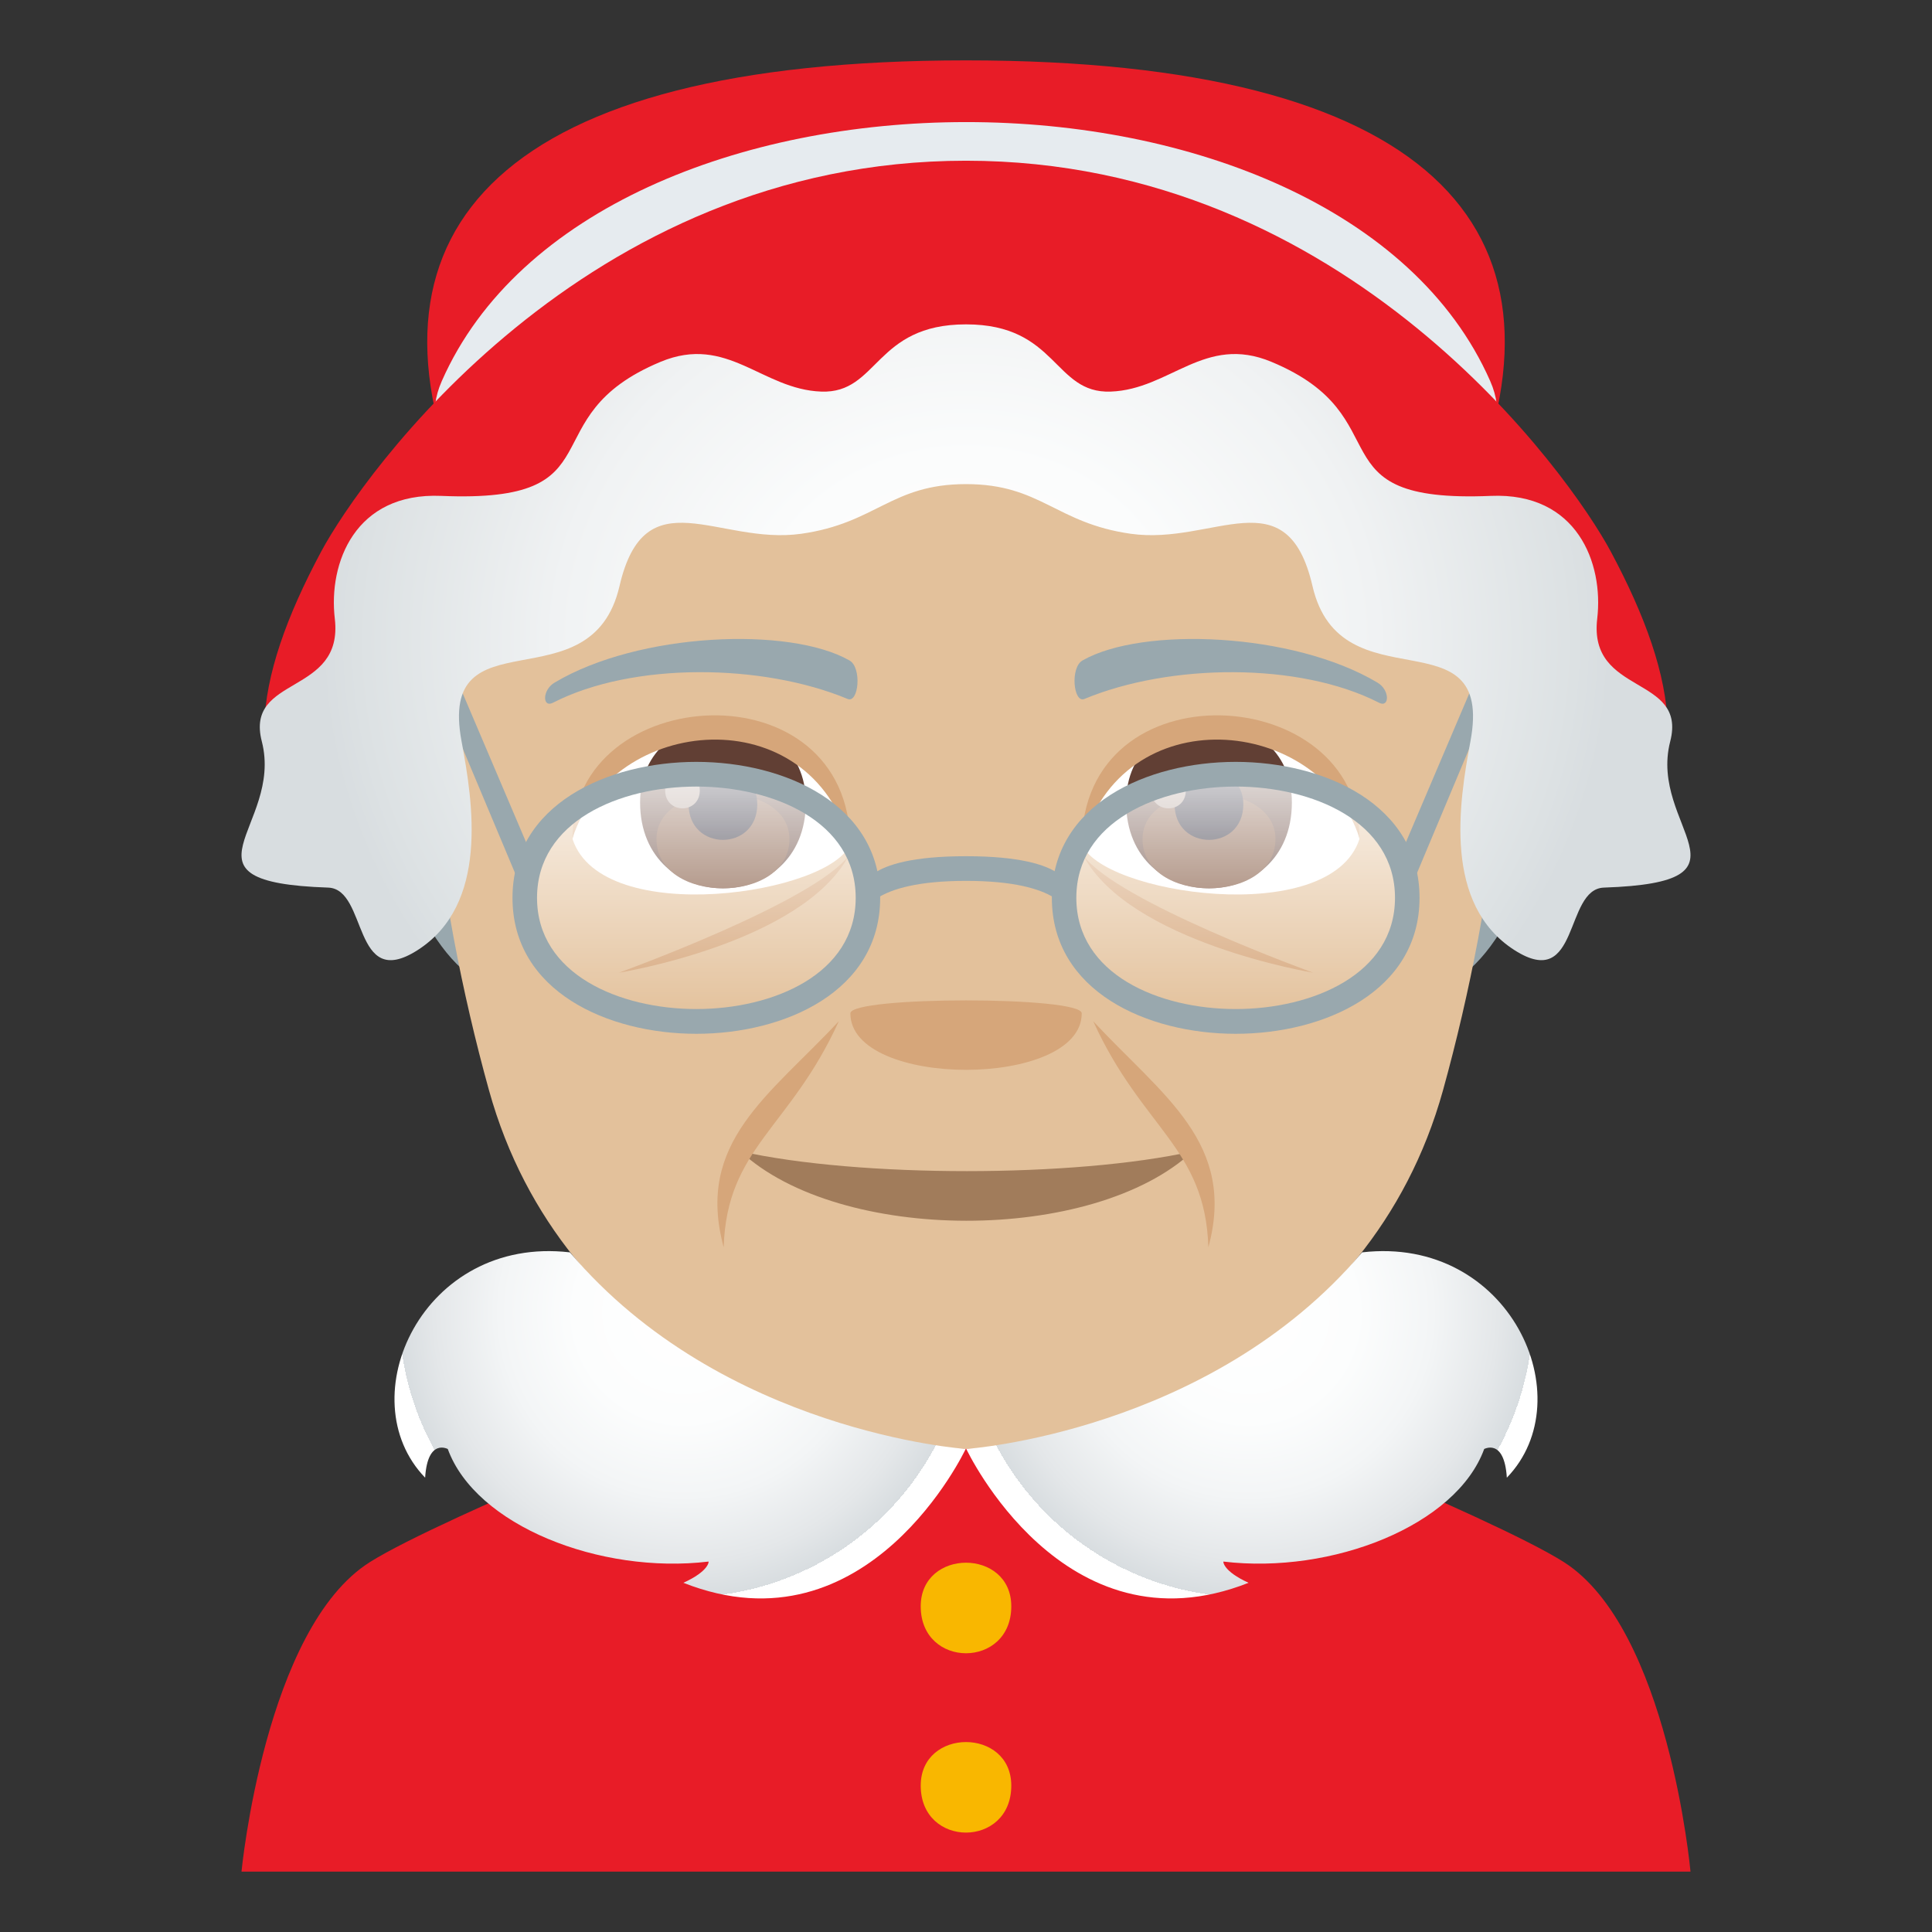 <?xml version="1.0" encoding="utf-8"?>
<!-- Generator: Adobe Illustrator 15.0.0, SVG Export Plug-In . SVG Version: 6.00 Build 0)  -->
<!DOCTYPE svg PUBLIC "-//W3C//DTD SVG 1.1//EN" "http://www.w3.org/Graphics/SVG/1.1/DTD/svg11.dtd">
<svg version="1.1" id="Layer_1" xmlns:x="http://ns.adobe.com/Extensibility/1.0/" xmlns:i="http://ns.adobe.com/AdobeIllustrator/10.0/" xmlns:graph="http://ns.adobe.com/Graphs/1.0/"
	 xmlns="http://www.w3.org/2000/svg" xmlns:xlink="http://www.w3.org/1999/xlink" xmlns:a="http://ns.adobe.com/AdobeSVGViewerExtensions/3.0/"
	 x="0px" y="0px" width="64px" height="64px" viewBox="0 0 64 64" enable-background="new 0 0 64 64" xml:space="preserve">
<rect x="0" y="0" width="64" height="64" fill="#333333" stroke="none"/>
<path fill="#E81C27" d="M12.254,51.746c2.402-1.514,12.363-5.506,12.363-5.506h14.839c0,0,9.951,3.986,12.342,5.502
	C55.268,53.943,56,62,56,62H8C8,62,8.774,53.936,12.254,51.746z"/>
<path fill="#E81C27" d="M15.262,16.281C11.684,7.543,16.631,2,32,2c15.365,0,20.318,5.543,16.738,14.281
	C46.492,21.764,17.506,21.756,15.262,16.281z"/>
<path fill="#E6EBEF" d="M49.365,12.623c3.713,8.43-38.443,8.43-34.73,0C19.668,1.199,44.318,1.17,49.365,12.623z"/>
<path fill="#E81C27" d="M53.359,18.271C57.93,26.809,55.426,32.223,32,32.223c-23.428,0-25.93-5.414-21.361-13.951
	C11.975,15.775,19.333,5.324,32,5.324C44.668,5.324,52.023,15.775,53.359,18.271z"/>
<path fill="#99A8AE" d="M15.27,21.732c-5.592-1.008-1.223,14.602,3.156,10.297C20.456,30.033,17.887,22.203,15.27,21.732z"/>
<path fill="#99A8AE" d="M48.73,21.732c-2.617,0.471-5.184,8.301-3.154,10.297C49.957,36.334,54.32,20.725,48.73,21.732z"/>
<path fill="#E3C19B" d="M14.428,26.545c0.152,2.602,0.875,6.355,1.77,9.57C18.62,44.844,27.268,47.998,32,47.998
	c4.73,0,13.38-3.154,15.802-11.883c0.893-3.215,1.617-6.969,1.77-9.57C50.623,8.252,13.374,8.252,14.428,26.545z"/>
<path fill="#99A8AE" d="M45.625,22.609c-2.785-1.66-7.783-1.863-9.762-0.732c-0.42,0.227-0.305,1.428,0.059,1.277
	c2.818-1.174,7.113-1.232,9.76,0.125C46.037,23.459,46.045,22.85,45.625,22.609z"/>
<path fill="#99A8AE" d="M18.377,22.609c2.785-1.66,7.781-1.863,9.76-0.732c0.42,0.227,0.309,1.428-0.057,1.277
	c-2.818-1.174-7.111-1.234-9.762,0.125C17.963,23.459,17.958,22.85,18.377,22.609z"/>
<path fill="#A17C5B" d="M24.528,38.139c3.277,3.057,11.681,3.076,14.984,0C35.598,39.012,28.471,39.016,24.528,38.139z"/>
<path fill="#D6A67A" d="M35.834,33.568c0,2.496-7.664,2.496-7.664,0C28.17,32.996,35.834,32.996,35.834,33.568z"/>
<path fill="#D6A67A" d="M27.786,33.83c-2.295,2.463-4.76,4.002-3.813,7.488C24.075,38.008,26.174,37.385,27.786,33.83z"/>
<path fill="#D6A67A" d="M40.029,41.318c0.938-3.451-1.496-5-3.813-7.486C37.83,37.389,39.926,38.008,40.029,41.318z"/>
<path fill="#D6A67A" d="M35.877,28.326c1.529,2.893,7.623,3.896,7.623,3.896S36.986,29.867,35.877,28.326z"/>
<path fill="#D6A67A" d="M20.5,32.223c0,0,6.072-0.977,7.625-3.896C27.014,29.867,20.5,32.223,20.5,32.223z"/>
<path fill="#FFFFFF" d="M45.033,27.797c-0.98,2.984-8.621,1.801-9.199,0.148C36.73,22.541,44.164,22.67,45.033,27.797z"/>
<path fill="#613F34" d="M37.305,26.58c0,3.795,5.49,3.795,5.49,0C42.795,23.059,37.305,23.059,37.305,26.58z"/>
<path fill="#7D5037" d="M37.848,27.795c0,2.176,4.404,2.176,4.404,0C42.252,25.775,37.848,25.775,37.848,27.795z"/>
<path fill="#1A1626" d="M38.91,26.641c0,1.574,2.277,1.574,2.277,0C41.188,25.18,38.91,25.18,38.91,26.641z"/>
<path fill="#AB968C" d="M38.133,26.18c0,0.797,1.15,0.797,1.15,0C39.283,25.441,38.133,25.441,38.133,26.18z"/>
<path fill="#D6A67A" d="M45.033,27.762c0-5.162-9.199-5.752-9.199,0.225C37.146,23.082,43.719,23.672,45.033,27.762z"/>
<path fill="#FFFFFF" d="M18.967,27.797c0.982,2.984,8.621,1.801,9.199,0.148C27.272,22.541,19.836,22.67,18.967,27.797z"/>
<path fill="#613F34" d="M21.204,26.58c0,3.795,5.49,3.795,5.49,0C26.694,23.059,21.204,23.059,21.204,26.58z"/>
<path fill="#7D5037" d="M21.747,27.795c0,2.176,4.404,2.176,4.404,0C26.151,25.775,21.747,25.775,21.747,27.795z"/>
<path fill="#1A1626" d="M22.811,26.641c0,1.574,2.275,1.574,2.275,0C25.086,25.18,22.811,25.18,22.811,26.641z"/>
<path fill="#AB968C" d="M22.034,26.18c0,0.797,1.148,0.797,1.148,0C23.182,25.441,22.034,25.441,22.034,26.18z"/>
<path fill="#D6A67A" d="M18.967,27.762c0-5.162,9.199-5.752,9.199,0.225C26.854,23.082,20.282,23.672,18.967,27.762z"/>
<radialGradient id="SVGID_1_" cx="41.347" cy="43.475" r="14.564" gradientUnits="userSpaceOnUse">
	<stop  offset="0" style="stop-color:#FFFFFF"/>
	<stop  offset="0.248" style="stop-color:#FCFDFD"/>
	<stop  offset="0.42" style="stop-color:#F3F5F6"/>
	<stop  offset="0.569" style="stop-color:#E4E7E9"/>
	<stop  offset="0.648" style="stop-color:#D8DDE0"/>
	<a:midPointStop  offset="0" style="stop-color:#FFFFFF"/>
	<a:midPointStop  offset="0.776" style="stop-color:#FFFFFF"/>
	<a:midPointStop  offset="0.648" style="stop-color:#D8DDE0"/>
</radialGradient>
<path fill="url(#SVGID_1_)" d="M45.121,41.486c-5.049,5.963-13.111,6.512-13.111,6.512s3.22,6.857,9.351,4.434
	c-0.85-0.387-0.842-0.703-0.834-0.703c3.596,0.43,7.717-1.195,8.639-3.73c-0.012,0.012,0.666-0.383,0.75,0.951
	C52.453,46.326,50.01,40.918,45.121,41.486z"/>
<radialGradient id="SVGID_2_" cx="577.89" cy="43.475" r="14.564" gradientTransform="matrix(-1 0 0 1 600.543 0)" gradientUnits="userSpaceOnUse">
	<stop  offset="0" style="stop-color:#FFFFFF"/>
	<stop  offset="0.248" style="stop-color:#FCFDFD"/>
	<stop  offset="0.42" style="stop-color:#F3F5F6"/>
	<stop  offset="0.569" style="stop-color:#E4E7E9"/>
	<stop  offset="0.648" style="stop-color:#D8DDE0"/>
	<a:midPointStop  offset="0" style="stop-color:#FFFFFF"/>
	<a:midPointStop  offset="0.776" style="stop-color:#FFFFFF"/>
	<a:midPointStop  offset="0.648" style="stop-color:#D8DDE0"/>
</radialGradient>
<path fill="url(#SVGID_2_)" d="M18.879,41.486c5.049,5.963,13.111,6.512,13.111,6.512s-3.221,6.857-9.352,4.434
	c0.85-0.387,0.842-0.703,0.834-0.703c-3.596,0.43-7.717-1.195-8.639-3.73c0.012,0.012-0.666-0.383-0.75,0.951
	C11.547,46.326,13.991,40.918,18.879,41.486z"/>
<path fill="#F9B700" d="M30.5,53.211c0,2.074,3,2.074,3,0C33.5,51.285,30.5,51.285,30.5,53.211z"/>
<path fill="#F9B700" d="M30.5,59.15c0,2.076,3,2.076,3,0C33.5,57.227,30.5,57.227,30.5,59.15z"/>
<linearGradient id="SVGID_3_" gradientUnits="userSpaceOnUse" x1="23.067" y1="33.764" x2="23.067" y2="25.72">
	<stop  offset="0" style="stop-color:#FFFFFF;stop-opacity:0"/>
	<stop  offset="1" style="stop-color:#FFFFFF"/>
	<a:midPointStop  offset="0" style="stop-color:#FFFFFF;stop-opacity:0"/>
	<a:midPointStop  offset="0.5" style="stop-color:#FFFFFF;stop-opacity:0"/>
	<a:midPointStop  offset="1" style="stop-color:#FFFFFF"/>
</linearGradient>
<path opacity="0.8" fill="url(#SVGID_3_)" d="M28.592,29.742c0,5.361-11.051,5.361-11.051,0
	C17.542,24.379,28.592,24.379,28.592,29.742z"/>
<linearGradient id="SVGID_4_" gradientUnits="userSpaceOnUse" x1="40.934" y1="33.764" x2="40.934" y2="25.72">
	<stop  offset="0" style="stop-color:#FFFFFF;stop-opacity:0"/>
	<stop  offset="1" style="stop-color:#FFFFFF"/>
	<a:midPointStop  offset="0" style="stop-color:#FFFFFF;stop-opacity:0"/>
	<a:midPointStop  offset="0.5" style="stop-color:#FFFFFF;stop-opacity:0"/>
	<a:midPointStop  offset="1" style="stop-color:#FFFFFF"/>
</linearGradient>
<path opacity="0.8" fill="url(#SVGID_4_)" d="M46.459,29.742c0,5.361-11.051,5.361-11.051,0
	C35.408,24.379,46.459,24.379,46.459,29.742z"/>
<polygon fill="#99A8AE" points="17.249,29.369 13.739,21.01 14.543,21.125 17.795,28.764 "/>
<polygon fill="#99A8AE" points="46.752,29.369 46.205,28.764 49.457,21.125 50.26,21.01 "/>
<path fill="#99A8AE" d="M35.42,29.492l-0.037,0.766c0,0-0.191-1.078-3.382-1.078c-3.191,0-3.383,1.078-3.383,1.078l-0.037-0.766
	c0,0-0.135-1.129,3.42-1.129C35.555,28.363,35.42,29.492,35.42,29.492z"/>
<path fill="#99A8AE" d="M23.067,33.426c-2.541,0-5.277-1.152-5.277-3.684c0-2.533,2.736-3.686,5.277-3.686
	c2.543,0,5.279,1.152,5.279,3.686C28.346,32.273,25.61,33.426,23.067,33.426 M23.067,25.238c-2.932,0-6.09,1.408-6.09,4.504
	s3.158,4.504,6.09,4.504c2.934,0,6.09-1.408,6.09-4.504S26,25.238,23.067,25.238"/>
<path fill="#99A8AE" d="M40.934,33.426c-2.545,0-5.279-1.152-5.279-3.684c0-2.533,2.734-3.686,5.279-3.686
	c2.541,0,5.277,1.152,5.277,3.686C46.211,32.273,43.475,33.426,40.934,33.426 M40.934,25.238c-2.934,0-6.09,1.408-6.09,4.504
	s3.156,4.504,6.09,4.504s6.09-1.408,6.09-4.504S43.867,25.238,40.934,25.238"/>
<radialGradient id="SVGID_5_" cx="18.905" cy="54.406" r="22.262" gradientTransform="matrix(0.96 0 0 0.859 13.851 -25.477)" gradientUnits="userSpaceOnUse">
	<stop  offset="0" style="stop-color:#FFFFFF"/>
	<stop  offset="0.325" style="stop-color:#FBFCFC"/>
	<stop  offset="0.638" style="stop-color:#F0F2F3"/>
	<stop  offset="0.945" style="stop-color:#DCE1E3"/>
	<stop  offset="1" style="stop-color:#D8DDE0"/>
	<a:midPointStop  offset="0" style="stop-color:#FFFFFF"/>
	<a:midPointStop  offset="0.715" style="stop-color:#FFFFFF"/>
	<a:midPointStop  offset="1" style="stop-color:#D8DDE0"/>
</radialGradient>
<path fill="url(#SVGID_5_)" d="M55.328,24.561c0.568-2.207-2.719-1.508-2.418-4.066c0.217-1.844-0.672-4.189-3.523-4.068
	c-5.977,0.252-2.863-2.607-7.27-4.441c-2.211-0.922-3.357,0.916-5.324,0.986c-1.895,0.07-1.76-2.227-4.792-2.227
	c-3.035,0-2.9,2.297-4.795,2.227c-1.967-0.07-3.111-1.908-5.324-0.986c-4.404,1.834-1.293,4.693-7.268,4.441
	c-2.852-0.121-3.742,2.225-3.523,4.068c0.299,2.559-2.988,1.859-2.418,4.066c0.729,2.838-3.125,4.662,2.197,4.842
	c1.324,0.045,0.791,3.457,2.959,2.074c2.367-1.512,1.846-4.863,1.461-6.918c-0.807-4.318,4.301-1.119,5.232-5.145
	c0.844-3.646,3.268-1.344,6.02-1.732c2.492-0.352,2.975-1.645,5.459-1.645c2.482,0,2.966,1.293,5.457,1.645
	c2.752,0.389,5.176-1.914,6.02,1.732c0.932,4.025,6.039,0.826,5.232,5.145c-0.385,2.055-0.904,5.406,1.463,6.918
	c2.168,1.383,1.635-2.029,2.959-2.074C58.451,29.223,54.598,27.398,55.328,24.561z"/>
</svg>
